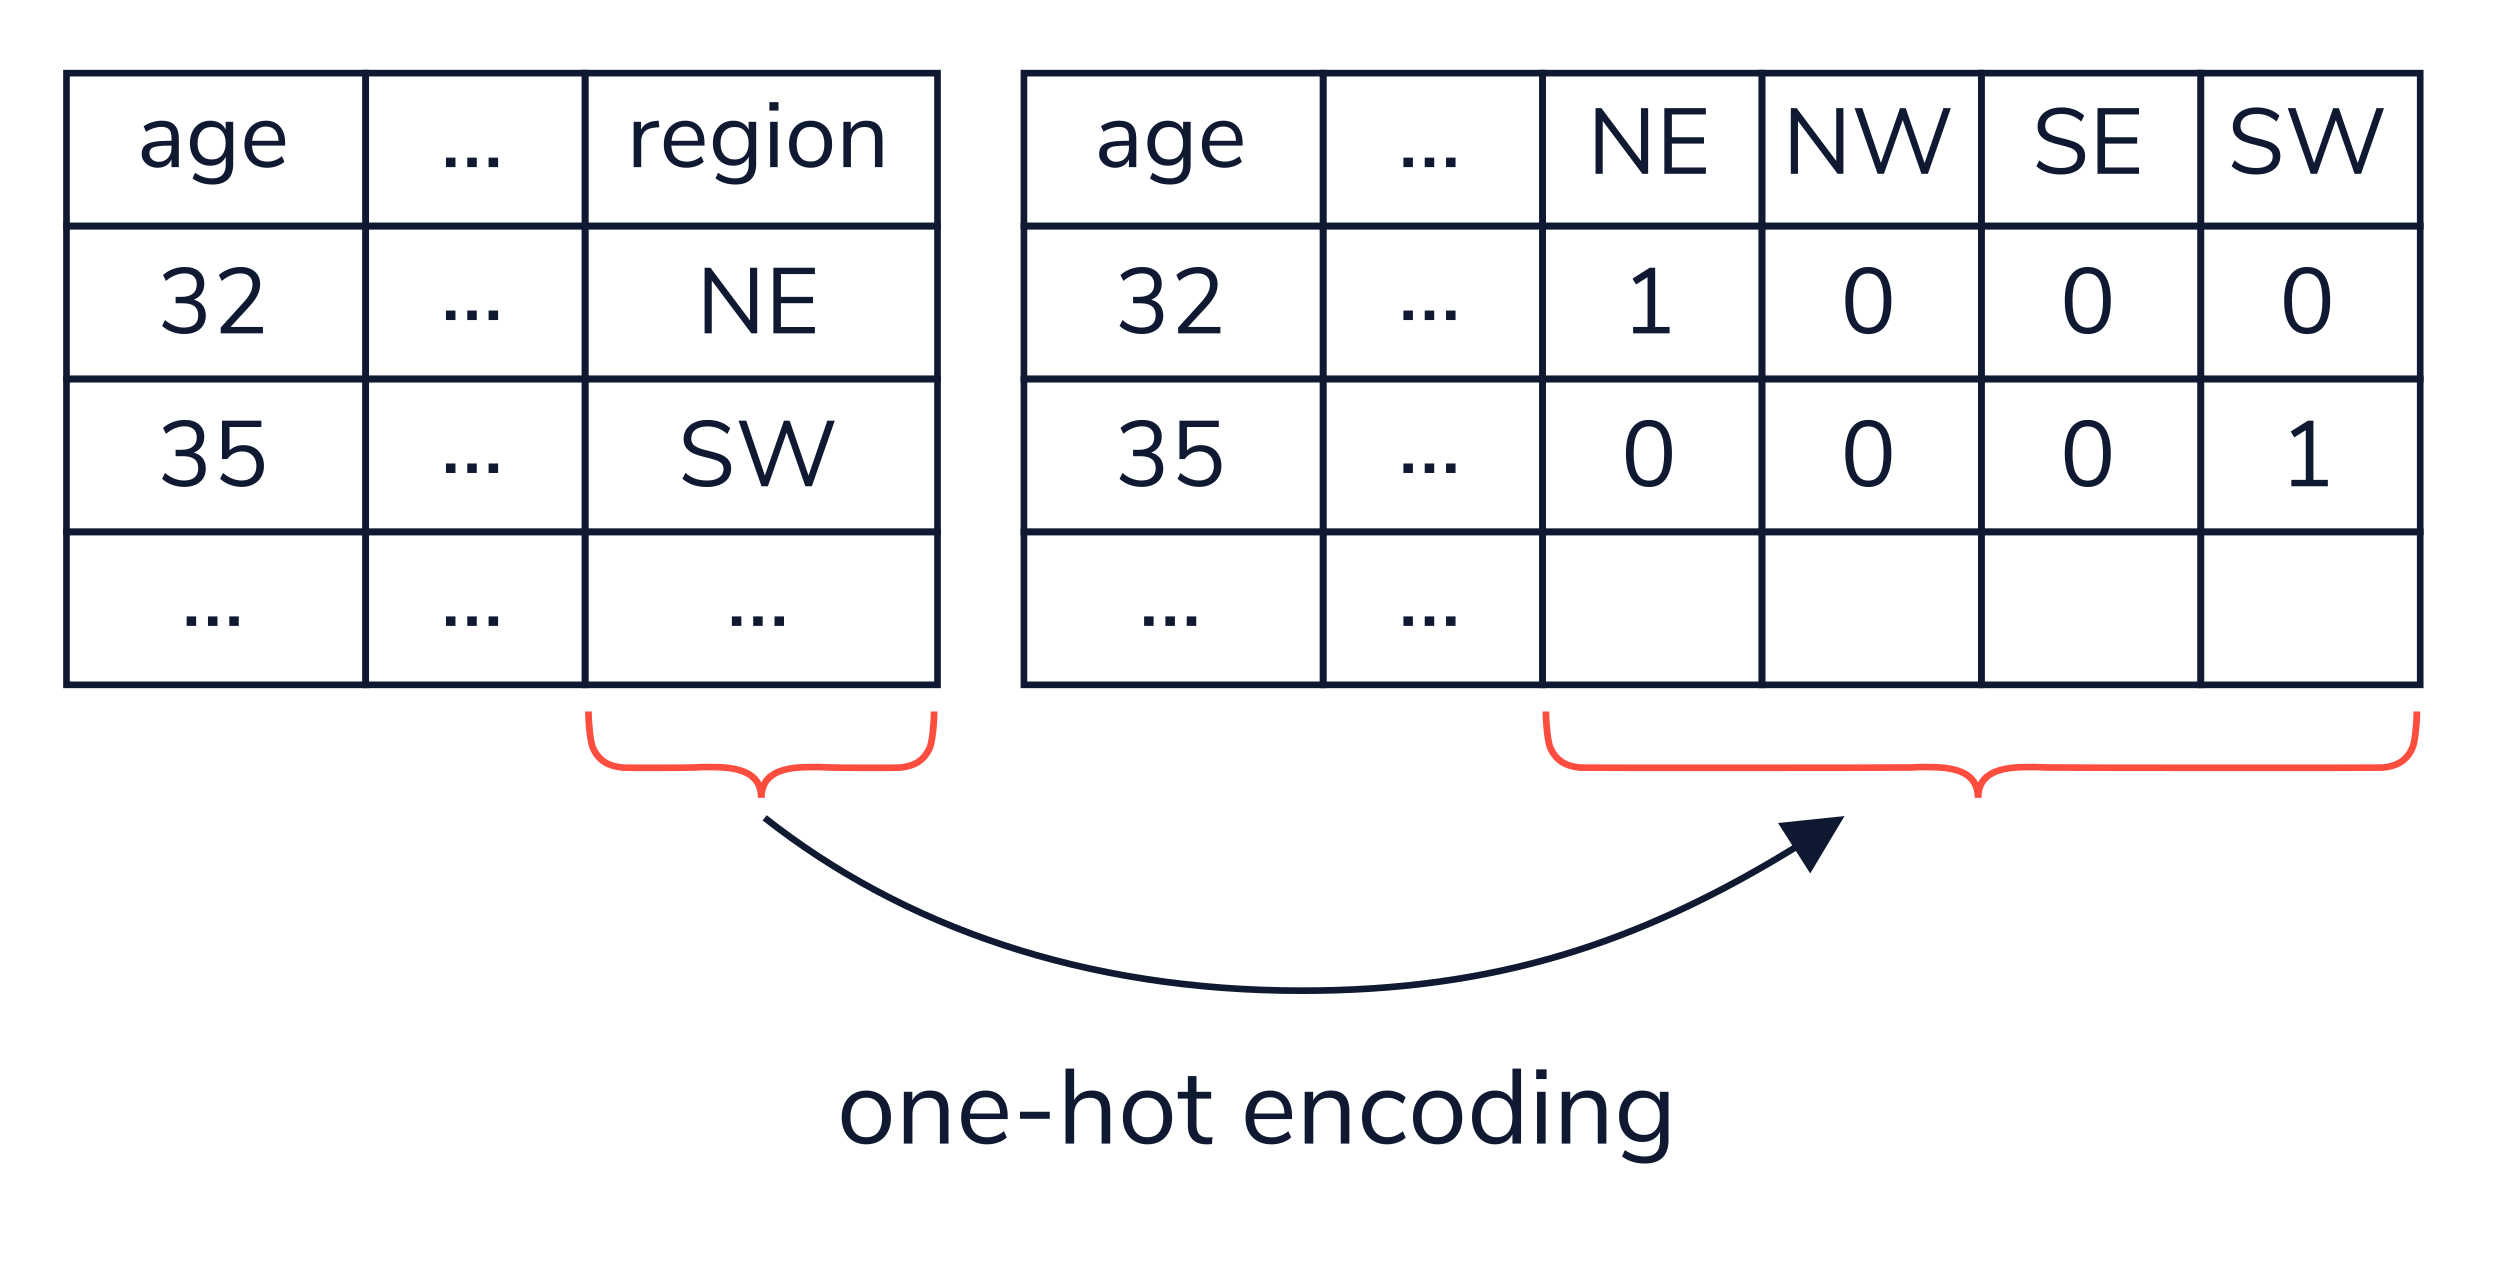 <?xml version="1.0" encoding="UTF-8"?>
<svg width="376px" height="190px" viewBox="0 0 376 190" version="1.1" xmlns="http://www.w3.org/2000/svg" xmlns:xlink="http://www.w3.org/1999/xlink">
    <!-- Generator: Sketch 59.1 (86144) - https://sketch.com -->
    <title>1-hot Encoding </title>
    <desc>Created with Sketch.</desc>
    <g id="1-hot-Encoding-" stroke="none" stroke-width="1" fill="none" fill-rule="evenodd">
        <path d="M55.5,34.5 L9.5,34.5 L9.5,10.5 L55.5,10.5 L55.5,34.5 Z M54.5,11.5 L10.5,11.5 L10.5,33.5 L54.5,33.5 L54.5,11.5 Z" id="Rectangle" fill="#0F1931" fill-rule="nonzero"></path>
        <path d="M199.5,34.5 L153.5,34.5 L153.5,10.5 L199.5,10.5 L199.5,34.5 Z M198.5,11.5 L154.5,11.5 L154.5,33.5 L198.5,33.5 L198.5,11.5 Z" id="Rectangle-Copy-12" fill="#0F1931" fill-rule="nonzero"></path>
        <path d="M55.5,57.5 L9.5,57.5 L9.5,33.5 L55.5,33.5 L55.5,57.5 Z M54.5,34.5 L10.5,34.5 L10.5,56.5 L54.5,56.5 L54.5,34.5 Z" id="Rectangle-Copy-3" fill="#0F1931" fill-rule="nonzero"></path>
        <path d="M199.5,57.5 L153.5,57.5 L153.5,33.5 L199.5,33.5 L199.5,57.5 Z M198.5,34.5 L154.5,34.5 L154.5,56.5 L198.5,56.5 L198.5,34.5 Z" id="Rectangle-Copy-13" fill="#0F1931" fill-rule="nonzero"></path>
        <path d="M88.5,34.5 L54.5,34.5 L54.5,10.5 L88.5,10.5 L88.5,34.5 Z M87.5,11.5 L55.5,11.5 L55.5,33.5 L87.5,33.5 L87.5,11.5 Z" id="Rectangle-Copy" fill="#0F1931" fill-rule="nonzero"></path>
        <path d="M232.5,34.5 L198.5,34.5 L198.5,10.5 L232.5,10.5 L232.5,34.5 Z M231.5,11.5 L199.5,11.5 L199.5,33.5 L231.5,33.5 L231.5,11.5 Z" id="Rectangle-Copy-14" fill="#0F1931" fill-rule="nonzero"></path>
        <path d="M88.5,57.5 L54.5,57.5 L54.5,33.5 L88.5,33.5 L88.5,57.5 Z M87.5,34.5 L55.5,34.5 L55.5,56.5 L87.5,56.5 L87.5,34.5 Z" id="Rectangle-Copy-4" fill="#0F1931" fill-rule="nonzero"></path>
        <path d="M232.5,57.5 L198.5,57.5 L198.5,33.5 L232.5,33.5 L232.5,57.5 Z M231.5,34.5 L199.5,34.5 L199.5,56.5 L231.5,56.5 L231.5,34.5 Z" id="Rectangle-Copy-15" fill="#0F1931" fill-rule="nonzero"></path>
        <path d="M24.321,18.149 C25.189,18.149 25.835,18.371 26.26,18.814 C26.685,19.257 26.897,19.932 26.897,20.837 L26.897,25.135 L25.791,25.135 L25.791,23.973 C25.614,24.374 25.343,24.685 24.979,24.904 C24.615,25.123 24.195,25.233 23.719,25.233 C23.28,25.233 22.877,25.144 22.508,24.967 C22.139,24.79 21.848,24.542 21.633,24.225 C21.418,23.908 21.311,23.558 21.311,23.175 C21.311,22.662 21.442,22.263 21.703,21.978 C21.964,21.693 22.394,21.488 22.991,21.362 C23.522,21.25 24.237,21.188 25.137,21.175 L25.791,21.173 L25.791,20.711 C25.791,20.142 25.674,19.729 25.441,19.472 C25.208,19.215 24.83,19.087 24.307,19.087 C23.523,19.087 22.744,19.33 21.969,19.815 L21.591,18.989 C21.946,18.737 22.373,18.534 22.872,18.38 C23.371,18.226 23.854,18.149 24.321,18.149 Z M23.873,24.337 C24.433,24.337 24.893,24.148 25.252,23.77 C25.611,23.392 25.791,22.904 25.791,22.307 L25.791,21.901 L25.539,21.901 C24.718,21.901 24.092,21.936 23.663,22.006 C23.234,22.076 22.928,22.193 22.746,22.356 C22.564,22.519 22.473,22.76 22.473,23.077 C22.473,23.441 22.606,23.742 22.872,23.98 C23.138,24.218 23.472,24.337 23.873,24.337 Z M35.073,18.317 L35.073,24.673 C35.073,25.69 34.812,26.458 34.289,26.976 C33.766,27.494 32.992,27.753 31.965,27.753 C30.77,27.753 29.767,27.445 28.955,26.829 L29.333,25.989 C29.79,26.288 30.22,26.502 30.621,26.633 C31.022,26.764 31.47,26.829 31.965,26.829 C32.618,26.829 33.113,26.654 33.449,26.304 C33.785,25.954 33.953,25.443 33.953,24.771 L33.953,23.567 C33.757,24.006 33.456,24.342 33.05,24.575 C32.644,24.808 32.166,24.925 31.615,24.925 C31.018,24.925 30.488,24.785 30.026,24.505 C29.564,24.225 29.205,23.828 28.948,23.315 C28.691,22.802 28.563,22.209 28.563,21.537 C28.563,20.865 28.691,20.272 28.948,19.759 C29.205,19.246 29.564,18.849 30.026,18.569 C30.488,18.289 31.018,18.149 31.615,18.149 C32.156,18.149 32.628,18.266 33.029,18.499 C33.43,18.732 33.734,19.064 33.939,19.493 L33.939,18.317 L35.073,18.317 Z M31.839,23.987 C32.492,23.987 33.006,23.77 33.379,23.336 C33.752,22.902 33.939,22.302 33.939,21.537 C33.939,20.781 33.755,20.186 33.386,19.752 C33.017,19.318 32.502,19.101 31.839,19.101 C31.176,19.101 30.656,19.318 30.278,19.752 C29.9,20.186 29.711,20.781 29.711,21.537 C29.711,22.302 29.9,22.902 30.278,23.336 C30.656,23.77 31.176,23.987 31.839,23.987 Z" id="age" fill="#0F1931" fill-rule="nonzero"></path>
        <path d="M39.987,18.149 C40.892,18.149 41.602,18.445 42.115,19.038 C42.628,19.631 42.885,20.445 42.885,21.481 L42.885,21.901 L37.901,21.901 C37.938,22.694 38.153,23.294 38.545,23.7 C38.937,24.106 39.492,24.309 40.211,24.309 C41.004,24.309 41.732,24.038 42.395,23.497 L42.773,24.323 C42.474,24.603 42.092,24.825 41.625,24.988 C41.158,25.151 40.682,25.233 40.197,25.233 C39.133,25.233 38.295,24.92 37.684,24.295 C37.073,23.67 36.767,22.806 36.767,21.705 C36.767,21.005 36.902,20.387 37.173,19.85 C37.444,19.313 37.824,18.896 38.314,18.597 C38.804,18.298 39.362,18.149 39.987,18.149 Z M40.001,19.031 C39.404,19.031 38.925,19.218 38.566,19.591 C38.207,19.964 37.994,20.492 37.929,21.173 L37.929,21.173 L41.891,21.173 C41.872,20.482 41.7,19.953 41.373,19.584 C41.046,19.215 40.589,19.031 40.001,19.031 Z" id="Combined-Shape" fill="#0F1931" fill-rule="nonzero"></path>
        <path d="M168.321,18.149 C169.189,18.149 169.835,18.371 170.26,18.814 C170.685,19.257 170.897,19.932 170.897,20.837 L170.897,25.135 L169.791,25.135 L169.791,23.973 C169.614,24.374 169.343,24.685 168.979,24.904 C168.615,25.123 168.195,25.233 167.719,25.233 C167.28,25.233 166.877,25.144 166.508,24.967 C166.139,24.79 165.848,24.542 165.633,24.225 C165.418,23.908 165.311,23.558 165.311,23.175 C165.311,22.662 165.442,22.263 165.703,21.978 C165.964,21.693 166.394,21.488 166.991,21.362 C167.522,21.25 168.237,21.188 169.137,21.175 L169.791,21.173 L169.791,20.711 C169.791,20.142 169.674,19.729 169.441,19.472 C169.208,19.215 168.83,19.087 168.307,19.087 C167.523,19.087 166.744,19.33 165.969,19.815 L165.591,18.989 C165.946,18.737 166.373,18.534 166.872,18.38 C167.371,18.226 167.854,18.149 168.321,18.149 Z M167.873,24.337 C168.433,24.337 168.893,24.148 169.252,23.77 C169.611,23.392 169.791,22.904 169.791,22.307 L169.791,21.901 L169.539,21.901 C168.718,21.901 168.092,21.936 167.663,22.006 C167.234,22.076 166.928,22.193 166.746,22.356 C166.564,22.519 166.473,22.76 166.473,23.077 C166.473,23.441 166.606,23.742 166.872,23.98 C167.138,24.218 167.472,24.337 167.873,24.337 Z M179.073,18.317 L179.073,24.673 C179.073,25.69 178.812,26.458 178.289,26.976 C177.766,27.494 176.992,27.753 175.965,27.753 C174.77,27.753 173.767,27.445 172.955,26.829 L173.333,25.989 C173.79,26.288 174.22,26.502 174.621,26.633 C175.022,26.764 175.47,26.829 175.965,26.829 C176.618,26.829 177.113,26.654 177.449,26.304 C177.785,25.954 177.953,25.443 177.953,24.771 L177.953,23.567 C177.757,24.006 177.456,24.342 177.05,24.575 C176.644,24.808 176.166,24.925 175.615,24.925 C175.018,24.925 174.488,24.785 174.026,24.505 C173.564,24.225 173.205,23.828 172.948,23.315 C172.691,22.802 172.563,22.209 172.563,21.537 C172.563,20.865 172.691,20.272 172.948,19.759 C173.205,19.246 173.564,18.849 174.026,18.569 C174.488,18.289 175.018,18.149 175.615,18.149 C176.156,18.149 176.628,18.266 177.029,18.499 C177.43,18.732 177.734,19.064 177.939,19.493 L177.939,18.317 L179.073,18.317 Z M175.839,23.987 C176.492,23.987 177.006,23.77 177.379,23.336 C177.752,22.902 177.939,22.302 177.939,21.537 C177.939,20.781 177.755,20.186 177.386,19.752 C177.017,19.318 176.502,19.101 175.839,19.101 C175.176,19.101 174.656,19.318 174.278,19.752 C173.9,20.186 173.711,20.781 173.711,21.537 C173.711,22.302 173.9,22.902 174.278,23.336 C174.656,23.77 175.176,23.987 175.839,23.987 Z" id="age" fill="#0F1931" fill-rule="nonzero"></path>
        <path d="M183.987,18.149 C184.892,18.149 185.602,18.445 186.115,19.038 C186.628,19.631 186.885,20.445 186.885,21.481 L186.885,21.901 L181.901,21.901 C181.938,22.694 182.153,23.294 182.545,23.7 C182.937,24.106 183.492,24.309 184.211,24.309 C185.004,24.309 185.732,24.038 186.395,23.497 L186.773,24.323 C186.474,24.603 186.092,24.825 185.625,24.988 C185.158,25.151 184.682,25.233 184.197,25.233 C183.133,25.233 182.295,24.92 181.684,24.295 C181.073,23.67 180.767,22.806 180.767,21.705 C180.767,21.005 180.902,20.387 181.173,19.85 C181.444,19.313 181.824,18.896 182.314,18.597 C182.804,18.298 183.362,18.149 183.987,18.149 Z M184.001,19.031 C183.404,19.031 182.925,19.218 182.566,19.591 C182.207,19.964 181.994,20.492 181.929,21.173 L181.929,21.173 L185.891,21.173 C185.872,20.482 185.7,19.953 185.373,19.584 C185.046,19.215 184.589,19.031 184.001,19.031 Z" id="Combined-Shape" fill="#0F1931" fill-rule="nonzero"></path>
        <path d="M29.158,45.067 C29.737,45.235 30.18,45.522 30.488,45.928 C30.796,46.334 30.95,46.845 30.95,47.461 C30.95,48.32 30.658,48.996 30.075,49.491 C29.492,49.986 28.701,50.233 27.702,50.233 C27.067,50.233 26.456,50.126 25.868,49.911 C25.28,49.696 24.785,49.398 24.384,49.015 L24.818,48.133 C25.714,48.889 26.666,49.267 27.674,49.267 C28.374,49.267 28.906,49.111 29.27,48.798 C29.634,48.485 29.816,48.026 29.816,47.419 C29.816,46.215 29.06,45.613 27.548,45.613 L26.414,45.613 L26.414,44.647 L27.324,44.647 C28.052,44.647 28.612,44.486 29.004,44.164 C29.396,43.842 29.592,43.378 29.592,42.771 C29.592,42.239 29.433,41.831 29.116,41.546 C28.799,41.261 28.346,41.119 27.758,41.119 C26.806,41.119 25.873,41.497 24.958,42.253 L24.524,41.371 C24.925,40.988 25.415,40.69 25.994,40.475 C26.573,40.26 27.175,40.153 27.8,40.153 C28.696,40.153 29.408,40.379 29.935,40.832 C30.462,41.285 30.726,41.894 30.726,42.659 C30.726,43.228 30.588,43.725 30.313,44.15 C30.038,44.575 29.653,44.88 29.158,45.067 Z M39.546,49.169 L39.546,50.135 L33.19,50.135 L33.19,49.267 L36.648,45.459 C37.115,44.936 37.453,44.467 37.663,44.052 C37.873,43.637 37.978,43.219 37.978,42.799 C37.978,42.258 37.819,41.842 37.502,41.553 C37.185,41.264 36.737,41.119 36.158,41.119 C35.206,41.119 34.273,41.497 33.358,42.253 L32.924,41.371 C33.316,40.998 33.808,40.701 34.401,40.482 C34.994,40.263 35.589,40.153 36.186,40.153 C37.091,40.153 37.808,40.386 38.335,40.853 C38.862,41.32 39.126,41.95 39.126,42.743 C39.126,43.312 38.998,43.858 38.741,44.381 C38.484,44.904 38.062,45.487 37.474,46.131 L34.674,49.169 L39.546,49.169 Z" id="32" fill="#0F1931" fill-rule="nonzero"></path>
        <path d="M173.158,45.067 C173.737,45.235 174.18,45.522 174.488,45.928 C174.796,46.334 174.95,46.845 174.95,47.461 C174.95,48.32 174.658,48.996 174.075,49.491 C173.492,49.986 172.701,50.233 171.702,50.233 C171.067,50.233 170.456,50.126 169.868,49.911 C169.28,49.696 168.785,49.398 168.384,49.015 L168.818,48.133 C169.714,48.889 170.666,49.267 171.674,49.267 C172.374,49.267 172.906,49.111 173.27,48.798 C173.634,48.485 173.816,48.026 173.816,47.419 C173.816,46.215 173.06,45.613 171.548,45.613 L170.414,45.613 L170.414,44.647 L171.324,44.647 C172.052,44.647 172.612,44.486 173.004,44.164 C173.396,43.842 173.592,43.378 173.592,42.771 C173.592,42.239 173.433,41.831 173.116,41.546 C172.799,41.261 172.346,41.119 171.758,41.119 C170.806,41.119 169.873,41.497 168.958,42.253 L168.524,41.371 C168.925,40.988 169.415,40.69 169.994,40.475 C170.573,40.26 171.175,40.153 171.8,40.153 C172.696,40.153 173.408,40.379 173.935,40.832 C174.462,41.285 174.726,41.894 174.726,42.659 C174.726,43.228 174.588,43.725 174.313,44.15 C174.038,44.575 173.653,44.88 173.158,45.067 Z M183.546,49.169 L183.546,50.135 L177.19,50.135 L177.19,49.267 L180.648,45.459 C181.115,44.936 181.453,44.467 181.663,44.052 C181.873,43.637 181.978,43.219 181.978,42.799 C181.978,42.258 181.819,41.842 181.502,41.553 C181.185,41.264 180.737,41.119 180.158,41.119 C179.206,41.119 178.273,41.497 177.358,42.253 L176.924,41.371 C177.316,40.998 177.808,40.701 178.401,40.482 C178.994,40.263 179.589,40.153 180.186,40.153 C181.091,40.153 181.808,40.386 182.335,40.853 C182.862,41.32 183.126,41.95 183.126,42.743 C183.126,43.312 182.998,43.858 182.741,44.381 C182.484,44.904 182.062,45.487 181.474,46.131 L178.674,49.169 L183.546,49.169 Z" id="32" fill="#0F1931" fill-rule="nonzero"></path>
        <path d="M67.073,23.707 L68.501,23.707 L68.501,25.135 L67.073,25.135 L67.073,23.707 Z M70.279,23.707 L71.707,23.707 L71.707,25.135 L70.279,25.135 L70.279,23.707 Z M73.485,23.707 L74.913,23.707 L74.913,25.135 L73.485,25.135 L73.485,23.707 Z" id="…" fill="#0F1931" fill-rule="nonzero"></path>
        <path d="M211.073,23.707 L212.501,23.707 L212.501,25.135 L211.073,25.135 L211.073,23.707 Z M214.279,23.707 L215.707,23.707 L215.707,25.135 L214.279,25.135 L214.279,23.707 Z M217.485,23.707 L218.913,23.707 L218.913,25.135 L217.485,25.135 L217.485,23.707 Z" id="…" fill="#0F1931" fill-rule="nonzero"></path>
        <path d="M67.073,46.707 L68.501,46.707 L68.501,48.135 L67.073,48.135 L67.073,46.707 Z M70.279,46.707 L71.707,46.707 L71.707,48.135 L70.279,48.135 L70.279,46.707 Z M73.485,46.707 L74.913,46.707 L74.913,48.135 L73.485,48.135 L73.485,46.707 Z" id="…" fill="#0F1931" fill-rule="nonzero"></path>
        <path d="M211.073,46.707 L212.501,46.707 L212.501,48.135 L211.073,48.135 L211.073,46.707 Z M214.279,46.707 L215.707,46.707 L215.707,48.135 L214.279,48.135 L214.279,46.707 Z M217.485,46.707 L218.913,46.707 L218.913,48.135 L217.485,48.135 L217.485,46.707 Z" id="…" fill="#0F1931" fill-rule="nonzero"></path>
        <path d="M141.5,34.5 L87.5,34.5 L87.5,10.5 L141.5,10.5 L141.5,34.5 Z M140.5,11.5 L88.5,11.5 L88.5,33.5 L140.5,33.5 L140.5,11.5 Z" id="Rectangle-Copy-2" fill="#0F1931" fill-rule="nonzero"></path>
        <path d="M265.5,34.5 L231.5,34.5 L231.5,10.5 L265.5,10.5 L265.5,34.5 Z M264.5,11.5 L232.5,11.5 L232.5,33.5 L264.5,33.5 L264.5,11.5 Z" id="Rectangle-Copy-16" fill="#0F1931" fill-rule="nonzero"></path>
        <path d="M298.5,34.5 L264.5,34.5 L264.5,10.5 L298.5,10.5 L298.5,34.5 Z M297.5,11.5 L265.5,11.5 L265.5,33.5 L297.5,33.5 L297.5,11.5 Z" id="Rectangle-Copy-24" fill="#0F1931" fill-rule="nonzero"></path>
        <path d="M331.5,34.5 L297.5,34.5 L297.5,10.5 L331.5,10.5 L331.5,34.5 Z M330.5,11.5 L298.5,11.5 L298.5,33.5 L330.5,33.5 L330.5,11.5 Z" id="Rectangle-Copy-28" fill="#0F1931" fill-rule="nonzero"></path>
        <path d="M276.17,16.265 L277.248,16.265 L277.248,26.135 L276.366,26.135 L270.416,18.197 L270.416,26.135 L269.338,26.135 L269.338,16.265 L270.22,16.265 L276.17,24.203 L276.17,16.265 Z M292.284,16.265 L293.404,16.265 L289.96,26.135 L288.98,26.135 L286.166,18.057 L283.352,26.135 L282.386,26.135 L278.928,16.265 L280.09,16.265 L282.89,24.511 L285.76,16.265 L286.628,16.279 L289.456,24.525 L292.284,16.265 Z" id="NW" fill="#0F1931" fill-rule="nonzero"></path>
        <path d="M309.961,26.247 C308.421,26.247 307.189,25.832 306.265,25.001 L306.713,24.119 C307.198,24.53 307.695,24.824 308.204,25.001 C308.713,25.178 309.303,25.267 309.975,25.267 C310.768,25.267 311.38,25.113 311.809,24.805 C312.238,24.497 312.453,24.063 312.453,23.503 C312.453,23.176 312.35,22.91 312.145,22.705 C311.94,22.5 311.669,22.336 311.333,22.215 C311.093,22.128 310.793,22.039 310.434,21.948 L309.975,21.837 C309.21,21.66 308.582,21.473 308.092,21.277 C307.602,21.081 307.205,20.801 306.902,20.437 C306.599,20.073 306.447,19.597 306.447,19.009 C306.447,18.449 306.594,17.952 306.888,17.518 C307.182,17.084 307.602,16.748 308.148,16.51 C308.694,16.272 309.326,16.153 310.045,16.153 C310.726,16.153 311.363,16.26 311.956,16.475 C312.549,16.69 313.05,16.998 313.461,17.399 L313.027,18.281 C312.56,17.88 312.087,17.588 311.606,17.406 C311.125,17.224 310.605,17.133 310.045,17.133 C309.28,17.133 308.68,17.294 308.246,17.616 C307.812,17.938 307.595,18.388 307.595,18.967 C307.595,19.462 307.786,19.835 308.169,20.087 C308.509,20.311 309.004,20.506 309.654,20.671 L309.905,20.731 C310.754,20.936 311.422,21.125 311.907,21.298 C312.392,21.471 312.796,21.73 313.118,22.075 C313.44,22.42 313.601,22.882 313.601,23.461 C313.601,24.021 313.454,24.511 313.16,24.931 C312.866,25.351 312.444,25.675 311.893,25.904 C311.342,26.133 310.698,26.247 309.961,26.247 Z M315.463,26.135 L315.463,16.265 L321.707,16.265 L321.707,17.217 L316.597,17.217 L316.597,20.647 L321.427,20.647 L321.427,21.599 L316.597,21.599 L316.597,25.183 L321.707,25.183 L321.707,26.135 L315.463,26.135 Z" id="SE" fill="#0F1931" fill-rule="nonzero"></path>
        <path d="M339.328,26.247 C337.788,26.247 336.556,25.832 335.632,25.001 L336.08,24.119 C336.565,24.53 337.062,24.824 337.571,25.001 C338.08,25.178 338.67,25.267 339.342,25.267 C340.135,25.267 340.747,25.113 341.176,24.805 C341.605,24.497 341.82,24.063 341.82,23.503 C341.82,23.176 341.717,22.91 341.512,22.705 C341.307,22.5 341.036,22.336 340.7,22.215 C340.46,22.128 340.16,22.039 339.801,21.948 L339.342,21.837 C338.577,21.66 337.949,21.473 337.459,21.277 C336.969,21.081 336.572,20.801 336.269,20.437 C335.966,20.073 335.814,19.597 335.814,19.009 C335.814,18.449 335.961,17.952 336.255,17.518 C336.549,17.084 336.969,16.748 337.515,16.51 C338.061,16.272 338.693,16.153 339.412,16.153 C340.093,16.153 340.73,16.26 341.323,16.475 C341.916,16.69 342.417,16.998 342.828,17.399 L342.394,18.281 C341.927,17.88 341.454,17.588 340.973,17.406 C340.492,17.224 339.972,17.133 339.412,17.133 C338.647,17.133 338.047,17.294 337.613,17.616 C337.179,17.938 336.962,18.388 336.962,18.967 C336.962,19.462 337.153,19.835 337.536,20.087 C337.876,20.311 338.371,20.506 339.021,20.671 L339.272,20.731 C340.121,20.936 340.789,21.125 341.274,21.298 C341.759,21.471 342.163,21.73 342.485,22.075 C342.807,22.42 342.968,22.882 342.968,23.461 C342.968,24.021 342.821,24.511 342.527,24.931 C342.233,25.351 341.811,25.675 341.26,25.904 C340.709,26.133 340.065,26.247 339.328,26.247 Z M357.43,16.265 L358.55,16.265 L355.106,26.135 L354.126,26.135 L351.312,18.057 L348.498,26.135 L347.532,26.135 L344.074,16.265 L345.236,16.265 L348.036,24.511 L350.906,16.265 L351.774,16.279 L354.602,24.525 L357.43,16.265 Z" id="SW" fill="#0F1931" fill-rule="nonzero"></path>
        <path d="M364.5,34.5 L330.5,34.5 L330.5,10.5 L364.5,10.5 L364.5,34.5 Z M363.5,11.5 L331.5,11.5 L331.5,33.5 L363.5,33.5 L363.5,11.5 Z" id="Rectangle-Copy-32" fill="#0F1931" fill-rule="nonzero"></path>
        <path d="M141.5,57.5 L87.5,57.5 L87.5,33.5 L141.5,33.5 L141.5,57.5 Z M140.5,34.5 L88.5,34.5 L88.5,56.5 L140.5,56.5 L140.5,34.5 Z" id="Rectangle-Copy-5" fill="#0F1931" fill-rule="nonzero"></path>
        <path d="M265.5,57.5 L231.5,57.5 L231.5,33.5 L265.5,33.5 L265.5,57.5 Z M264.5,34.5 L232.5,34.5 L232.5,56.5 L264.5,56.5 L264.5,34.5 Z" id="Rectangle-Copy-17" fill="#0F1931" fill-rule="nonzero"></path>
        <path d="M298.5,57.5 L264.5,57.5 L264.5,33.5 L298.5,33.5 L298.5,57.5 Z M297.5,34.5 L265.5,34.5 L265.5,56.5 L297.5,56.5 L297.5,34.5 Z" id="Rectangle-Copy-25" fill="#0F1931" fill-rule="nonzero"></path>
        <path d="M281,40.153 C282.129,40.153 282.988,40.58 283.576,41.434 C284.164,42.288 284.458,43.541 284.458,45.193 C284.458,46.845 284.164,48.1 283.576,48.959 C282.988,49.818 282.129,50.247 281,50.247 C279.871,50.247 279.012,49.818 278.424,48.959 C277.836,48.1 277.542,46.85 277.542,45.207 C277.542,43.555 277.836,42.3 278.424,41.441 C279.012,40.582 279.871,40.153 281,40.153 Z M281,41.133 C280.216,41.133 279.637,41.46 279.264,42.113 C278.891,42.766 278.704,43.793 278.704,45.193 C278.704,46.593 278.891,47.624 279.264,48.287 C279.637,48.95 280.216,49.281 281,49.281 C281.784,49.281 282.363,48.95 282.736,48.287 C283.109,47.624 283.296,46.593 283.296,45.193 C283.296,43.784 283.112,42.755 282.743,42.106 C282.374,41.457 281.793,41.133 281,41.133 Z" id="0" fill="#0F1931" fill-rule="nonzero"></path>
        <path d="M314,40.153 C315.129,40.153 315.988,40.58 316.576,41.434 C317.164,42.288 317.458,43.541 317.458,45.193 C317.458,46.845 317.164,48.1 316.576,48.959 C315.988,49.818 315.129,50.247 314,50.247 C312.871,50.247 312.012,49.818 311.424,48.959 C310.836,48.1 310.542,46.85 310.542,45.207 C310.542,43.555 310.836,42.3 311.424,41.441 C312.012,40.582 312.871,40.153 314,40.153 Z M314,41.133 C313.216,41.133 312.637,41.46 312.264,42.113 C311.891,42.766 311.704,43.793 311.704,45.193 C311.704,46.593 311.891,47.624 312.264,48.287 C312.637,48.95 313.216,49.281 314,49.281 C314.784,49.281 315.363,48.95 315.736,48.287 C316.109,47.624 316.296,46.593 316.296,45.193 C316.296,43.784 316.112,42.755 315.743,42.106 C315.374,41.457 314.793,41.133 314,41.133 Z" id="0" fill="#0F1931" fill-rule="nonzero"></path>
        <path d="M347,40.153 C348.129,40.153 348.988,40.58 349.576,41.434 C350.164,42.288 350.458,43.541 350.458,45.193 C350.458,46.845 350.164,48.1 349.576,48.959 C348.988,49.818 348.129,50.247 347,50.247 C345.871,50.247 345.012,49.818 344.424,48.959 C343.836,48.1 343.542,46.85 343.542,45.207 C343.542,43.555 343.836,42.3 344.424,41.441 C345.012,40.582 345.871,40.153 347,40.153 Z M347,41.133 C346.216,41.133 345.637,41.46 345.264,42.113 C344.891,42.766 344.704,43.793 344.704,45.193 C344.704,46.593 344.891,47.624 345.264,48.287 C345.637,48.95 346.216,49.281 347,49.281 C347.784,49.281 348.363,48.95 348.736,48.287 C349.109,47.624 349.296,46.593 349.296,45.193 C349.296,43.784 349.112,42.755 348.743,42.106 C348.374,41.457 347.793,41.133 347,41.133 Z" id="0" fill="#0F1931" fill-rule="nonzero"></path>
        <path d="M331.5,57.5 L297.5,57.5 L297.5,33.5 L331.5,33.5 L331.5,57.5 Z M330.5,34.5 L298.5,34.5 L298.5,56.5 L330.5,56.5 L330.5,34.5 Z" id="Rectangle-Copy-29" fill="#0F1931" fill-rule="nonzero"></path>
        <path d="M364.5,57.5 L330.5,57.5 L330.5,33.5 L364.5,33.5 L364.5,57.5 Z M363.5,34.5 L331.5,34.5 L331.5,56.5 L363.5,56.5 L363.5,34.5 Z" id="Rectangle-Copy-33" fill="#0F1931" fill-rule="nonzero"></path>
        <path d="M99.167,19.129 L98.425,19.199 C97.725,19.264 97.219,19.484 96.906,19.857 C96.593,20.23 96.437,20.692 96.437,21.243 L96.437,25.135 L95.303,25.135 L95.303,18.317 L96.409,18.317 L96.409,19.507 C96.792,18.714 97.543,18.27 98.663,18.177 L99.069,18.149 L99.167,19.129 Z M105.957,21.901 L100.973,21.901 C101.01,22.694 101.225,23.294 101.617,23.7 C102.009,24.106 102.564,24.309 103.283,24.309 C104.076,24.309 104.804,24.038 105.467,23.497 L105.845,24.323 C105.546,24.603 105.164,24.825 104.697,24.988 C104.23,25.151 103.754,25.233 103.269,25.233 C102.205,25.233 101.367,24.92 100.756,24.295 C100.145,23.67 99.839,22.806 99.839,21.705 C99.839,21.005 99.974,20.387 100.245,19.85 C100.516,19.313 100.896,18.896 101.386,18.597 C101.876,18.298 102.434,18.149 103.059,18.149 C103.964,18.149 104.674,18.445 105.187,19.038 C105.7,19.631 105.957,20.445 105.957,21.481 L105.957,21.901 Z M103.073,19.031 C102.476,19.031 101.997,19.218 101.638,19.591 C101.279,19.964 101.066,20.492 101.001,21.173 L104.963,21.173 C104.944,20.482 104.772,19.953 104.445,19.584 C104.118,19.215 103.661,19.031 103.073,19.031 Z M113.727,18.317 L113.727,24.673 C113.727,25.69 113.466,26.458 112.943,26.976 C112.42,27.494 111.646,27.753 110.619,27.753 C109.424,27.753 108.421,27.445 107.609,26.829 L107.987,25.989 C108.444,26.288 108.874,26.502 109.275,26.633 C109.676,26.764 110.124,26.829 110.619,26.829 C111.272,26.829 111.767,26.654 112.103,26.304 C112.439,25.954 112.607,25.443 112.607,24.771 L112.607,23.567 C112.411,24.006 112.11,24.342 111.704,24.575 C111.298,24.808 110.82,24.925 110.269,24.925 C109.672,24.925 109.142,24.785 108.68,24.505 C108.218,24.225 107.859,23.828 107.602,23.315 C107.345,22.802 107.217,22.209 107.217,21.537 C107.217,20.865 107.345,20.272 107.602,19.759 C107.859,19.246 108.218,18.849 108.68,18.569 C109.142,18.289 109.672,18.149 110.269,18.149 C110.81,18.149 111.282,18.266 111.683,18.499 C112.084,18.732 112.388,19.064 112.593,19.493 L112.593,18.317 L113.727,18.317 Z M110.493,23.987 C111.146,23.987 111.66,23.77 112.033,23.336 C112.406,22.902 112.593,22.302 112.593,21.537 C112.593,20.781 112.409,20.186 112.04,19.752 C111.671,19.318 111.156,19.101 110.493,19.101 C109.83,19.101 109.31,19.318 108.932,19.752 C108.554,20.186 108.365,20.781 108.365,21.537 C108.365,22.302 108.554,22.902 108.932,23.336 C109.31,23.77 109.83,23.987 110.493,23.987 Z M115.827,25.135 L115.827,18.317 L116.961,18.317 L116.961,25.135 L115.827,25.135 Z M115.715,15.363 L117.087,15.363 L117.087,16.637 L115.715,16.637 L115.715,15.363 Z M121.903,25.233 C121.259,25.233 120.692,25.088 120.202,24.799 C119.712,24.51 119.334,24.097 119.068,23.56 C118.802,23.023 118.669,22.4 118.669,21.691 C118.669,20.982 118.802,20.359 119.068,19.822 C119.334,19.285 119.712,18.872 120.202,18.583 C120.692,18.294 121.259,18.149 121.903,18.149 C122.547,18.149 123.116,18.294 123.611,18.583 C124.106,18.872 124.486,19.285 124.752,19.822 C125.018,20.359 125.151,20.982 125.151,21.691 C125.151,22.4 125.018,23.023 124.752,23.56 C124.486,24.097 124.106,24.51 123.611,24.799 C123.116,25.088 122.547,25.233 121.903,25.233 Z M121.903,24.295 C122.575,24.295 123.091,24.073 123.45,23.63 C123.809,23.187 123.989,22.54 123.989,21.691 C123.989,20.86 123.807,20.219 123.443,19.766 C123.079,19.313 122.566,19.087 121.903,19.087 C121.24,19.087 120.727,19.313 120.363,19.766 C119.999,20.219 119.817,20.86 119.817,21.691 C119.817,22.531 119.997,23.175 120.356,23.623 C120.715,24.071 121.231,24.295 121.903,24.295 Z M130.275,18.149 C131.908,18.149 132.725,19.05 132.725,20.851 L132.725,25.135 L131.591,25.135 L131.591,20.921 C131.591,20.286 131.467,19.824 131.22,19.535 C130.973,19.246 130.578,19.101 130.037,19.101 C129.412,19.101 128.912,19.292 128.539,19.675 C128.166,20.058 127.979,20.576 127.979,21.229 L127.979,25.135 L126.845,25.135 L126.845,18.317 L127.965,18.317 L127.965,19.437 C128.189,19.017 128.502,18.697 128.903,18.478 C129.304,18.259 129.762,18.149 130.275,18.149 Z" id="region" fill="#0F1931" fill-rule="nonzero"></path>
        <path d="M246.803,16.265 L247.881,16.265 L247.881,26.135 L246.999,26.135 L241.049,18.197 L241.049,26.135 L239.971,26.135 L239.971,16.265 L240.853,16.265 L246.803,24.203 L246.803,16.265 Z M250.317,26.135 L250.317,16.265 L256.561,16.265 L256.561,17.217 L251.451,17.217 L251.451,20.647 L256.281,20.647 L256.281,21.599 L251.451,21.599 L251.451,25.183 L256.561,25.183 L256.561,26.135 L250.317,26.135 Z" id="NE" fill="#0F1931" fill-rule="nonzero"></path>
        <path d="M112.803,40.265 L113.881,40.265 L113.881,50.135 L112.999,50.135 L107.049,42.197 L107.049,50.135 L105.971,50.135 L105.971,40.265 L106.853,40.265 L112.803,48.203 L112.803,40.265 Z M116.317,50.135 L116.317,40.265 L122.561,40.265 L122.561,41.217 L117.451,41.217 L117.451,44.647 L122.281,44.647 L122.281,45.599 L117.451,45.599 L117.451,49.183 L122.561,49.183 L122.561,50.135 L116.317,50.135 Z" id="NE" fill="#0F1931" fill-rule="nonzero"></path>
        <polygon id="1" fill="#0F1931" fill-rule="nonzero" points="248.938 49.169 251.108 49.169 251.108 50.135 245.62 50.135 245.62 49.169 247.79 49.169 247.79 41.693 246.054 42.785 245.522 41.903 248.112 40.265 248.938 40.265"></polygon>
        <path d="M55.5,80.5 L9.5,80.5 L9.5,56.5 L55.5,56.5 L55.5,80.5 Z M54.5,57.5 L10.5,57.5 L10.5,79.5 L54.5,79.5 L54.5,57.5 Z" id="Rectangle-Copy-8" fill="#0F1931" fill-rule="nonzero"></path>
        <path d="M199.5,80.5 L153.5,80.5 L153.5,56.5 L199.5,56.5 L199.5,80.5 Z M198.5,57.5 L154.5,57.5 L154.5,79.5 L198.5,79.5 L198.5,57.5 Z" id="Rectangle-Copy-18" fill="#0F1931" fill-rule="nonzero"></path>
        <path d="M88.5,80.5 L54.5,80.5 L54.5,56.5 L88.5,56.5 L88.5,80.5 Z M87.5,57.5 L55.5,57.5 L55.5,79.5 L87.5,79.5 L87.5,57.5 Z" id="Rectangle-Copy-7" fill="#0F1931" fill-rule="nonzero"></path>
        <path d="M232.5,80.5 L198.5,80.5 L198.5,56.5 L232.5,56.5 L232.5,80.5 Z M231.5,57.5 L199.5,57.5 L199.5,79.5 L231.5,79.5 L231.5,57.5 Z" id="Rectangle-Copy-19" fill="#0F1931" fill-rule="nonzero"></path>
        <path d="M29.158,68.067 C29.737,68.235 30.18,68.522 30.488,68.928 C30.796,69.334 30.95,69.845 30.95,70.461 C30.95,71.32 30.658,71.996 30.075,72.491 C29.492,72.986 28.701,73.233 27.702,73.233 C27.067,73.233 26.456,73.126 25.868,72.911 C25.28,72.696 24.785,72.398 24.384,72.015 L24.818,71.133 C25.714,71.889 26.666,72.267 27.674,72.267 C28.374,72.267 28.906,72.111 29.27,71.798 C29.634,71.485 29.816,71.026 29.816,70.419 C29.816,69.215 29.06,68.613 27.548,68.613 L26.414,68.613 L26.414,67.647 L27.324,67.647 C28.052,67.647 28.612,67.486 29.004,67.164 C29.396,66.842 29.592,66.378 29.592,65.771 C29.592,65.239 29.433,64.831 29.116,64.546 C28.799,64.261 28.346,64.119 27.758,64.119 C26.806,64.119 25.873,64.497 24.958,65.253 L24.524,64.371 C24.925,63.988 25.415,63.69 25.994,63.475 C26.573,63.26 27.175,63.153 27.8,63.153 C28.696,63.153 29.408,63.379 29.935,63.832 C30.462,64.285 30.726,64.894 30.726,65.659 C30.726,66.228 30.588,66.725 30.313,67.15 C30.038,67.575 29.653,67.88 29.158,68.067 Z M36.62,66.947 C37.245,66.947 37.789,67.078 38.251,67.339 C38.713,67.6 39.07,67.967 39.322,68.438 C39.574,68.909 39.7,69.453 39.7,70.069 C39.7,70.694 39.562,71.245 39.287,71.721 C39.012,72.197 38.622,72.568 38.118,72.834 C37.614,73.1 37.026,73.233 36.354,73.233 C35.757,73.233 35.166,73.123 34.583,72.904 C34,72.685 33.507,72.388 33.106,72.015 L33.54,71.133 C34.455,71.889 35.393,72.267 36.354,72.267 C37.045,72.267 37.586,72.071 37.978,71.679 C38.37,71.287 38.566,70.755 38.566,70.083 C38.566,69.43 38.372,68.902 37.985,68.501 C37.598,68.1 37.082,67.899 36.438,67.899 C35.495,67.899 34.744,68.282 34.184,69.047 L33.386,69.047 L33.386,63.265 L39.308,63.265 L39.308,64.217 L34.52,64.217 L34.52,67.731 C34.781,67.479 35.092,67.285 35.451,67.15 C35.81,67.015 36.2,66.947 36.62,66.947 Z" id="35" fill="#0F1931" fill-rule="nonzero"></path>
        <path d="M173.158,68.067 C173.737,68.235 174.18,68.522 174.488,68.928 C174.796,69.334 174.95,69.845 174.95,70.461 C174.95,71.32 174.658,71.996 174.075,72.491 C173.492,72.986 172.701,73.233 171.702,73.233 C171.067,73.233 170.456,73.126 169.868,72.911 C169.28,72.696 168.785,72.398 168.384,72.015 L168.818,71.133 C169.714,71.889 170.666,72.267 171.674,72.267 C172.374,72.267 172.906,72.111 173.27,71.798 C173.634,71.485 173.816,71.026 173.816,70.419 C173.816,69.215 173.06,68.613 171.548,68.613 L170.414,68.613 L170.414,67.647 L171.324,67.647 C172.052,67.647 172.612,67.486 173.004,67.164 C173.396,66.842 173.592,66.378 173.592,65.771 C173.592,65.239 173.433,64.831 173.116,64.546 C172.799,64.261 172.346,64.119 171.758,64.119 C170.806,64.119 169.873,64.497 168.958,65.253 L168.524,64.371 C168.925,63.988 169.415,63.69 169.994,63.475 C170.573,63.26 171.175,63.153 171.8,63.153 C172.696,63.153 173.408,63.379 173.935,63.832 C174.462,64.285 174.726,64.894 174.726,65.659 C174.726,66.228 174.588,66.725 174.313,67.15 C174.038,67.575 173.653,67.88 173.158,68.067 Z M180.62,66.947 C181.245,66.947 181.789,67.078 182.251,67.339 C182.713,67.6 183.07,67.967 183.322,68.438 C183.574,68.909 183.7,69.453 183.7,70.069 C183.7,70.694 183.562,71.245 183.287,71.721 C183.012,72.197 182.622,72.568 182.118,72.834 C181.614,73.1 181.026,73.233 180.354,73.233 C179.757,73.233 179.166,73.123 178.583,72.904 C178,72.685 177.507,72.388 177.106,72.015 L177.54,71.133 C178.455,71.889 179.393,72.267 180.354,72.267 C181.045,72.267 181.586,72.071 181.978,71.679 C182.37,71.287 182.566,70.755 182.566,70.083 C182.566,69.43 182.372,68.902 181.985,68.501 C181.598,68.1 181.082,67.899 180.438,67.899 C179.495,67.899 178.744,68.282 178.184,69.047 L177.386,69.047 L177.386,63.265 L183.308,63.265 L183.308,64.217 L178.52,64.217 L178.52,67.731 C178.781,67.479 179.092,67.285 179.451,67.15 C179.81,67.015 180.2,66.947 180.62,66.947 Z" id="35" fill="#0F1931" fill-rule="nonzero"></path>
        <path d="M67.073,69.707 L68.501,69.707 L68.501,71.135 L67.073,71.135 L67.073,69.707 Z M70.279,69.707 L71.707,69.707 L71.707,71.135 L70.279,71.135 L70.279,69.707 Z M73.485,69.707 L74.913,69.707 L74.913,71.135 L73.485,71.135 L73.485,69.707 Z" id="…" fill="#0F1931" fill-rule="nonzero"></path>
        <path d="M211.073,69.707 L212.501,69.707 L212.501,71.135 L211.073,71.135 L211.073,69.707 Z M214.279,69.707 L215.707,69.707 L215.707,71.135 L214.279,71.135 L214.279,69.707 Z M217.485,69.707 L218.913,69.707 L218.913,71.135 L217.485,71.135 L217.485,69.707 Z" id="…" fill="#0F1931" fill-rule="nonzero"></path>
        <path d="M141.5,80.5 L87.5,80.5 L87.5,56.5 L141.5,56.5 L141.5,80.5 Z M140.5,57.5 L88.5,57.5 L88.5,79.5 L140.5,79.5 L140.5,57.5 Z" id="Rectangle-Copy-6" fill="#0F1931" fill-rule="nonzero"></path>
        <path d="M265.5,80.5 L231.5,80.5 L231.5,56.5 L265.5,56.5 L265.5,80.5 Z M264.5,57.5 L232.5,57.5 L232.5,79.5 L264.5,79.5 L264.5,57.5 Z" id="Rectangle-Copy-20" fill="#0F1931" fill-rule="nonzero"></path>
        <path d="M298.5,80.5 L264.5,80.5 L264.5,56.5 L298.5,56.5 L298.5,80.5 Z M297.5,57.5 L265.5,57.5 L265.5,79.5 L297.5,79.5 L297.5,57.5 Z" id="Rectangle-Copy-26" fill="#0F1931" fill-rule="nonzero"></path>
        <path d="M331.5,80.5 L297.5,80.5 L297.5,56.5 L331.5,56.5 L331.5,80.5 Z M330.5,57.5 L298.5,57.5 L298.5,79.5 L330.5,79.5 L330.5,57.5 Z" id="Rectangle-Copy-30" fill="#0F1931" fill-rule="nonzero"></path>
        <path d="M364.5,80.5 L330.5,80.5 L330.5,56.5 L364.5,56.5 L364.5,80.5 Z M363.5,57.5 L331.5,57.5 L331.5,79.5 L363.5,79.5 L363.5,57.5 Z" id="Rectangle-Copy-34" fill="#0F1931" fill-rule="nonzero"></path>
        <polygon id="1" fill="#0F1931" fill-rule="nonzero" points="347.938 72.169 350.108 72.169 350.108 73.135 344.62 73.135 344.62 72.169 346.79 72.169 346.79 64.693 345.054 65.785 344.522 64.903 347.112 63.265 347.938 63.265"></polygon>
        <path d="M106.328,73.247 C104.788,73.247 103.556,72.832 102.632,72.001 L103.08,71.119 C103.565,71.53 104.062,71.824 104.571,72.001 C105.08,72.178 105.67,72.267 106.342,72.267 C107.135,72.267 107.747,72.113 108.176,71.805 C108.605,71.497 108.82,71.063 108.82,70.503 C108.82,70.176 108.717,69.91 108.512,69.705 C108.307,69.5 108.036,69.336 107.7,69.215 C107.46,69.128 107.16,69.039 106.801,68.948 L106.342,68.837 C105.577,68.66 104.949,68.473 104.459,68.277 C103.969,68.081 103.572,67.801 103.269,67.437 C102.966,67.073 102.814,66.597 102.814,66.009 C102.814,65.449 102.961,64.952 103.255,64.518 C103.549,64.084 103.969,63.748 104.515,63.51 C105.061,63.272 105.693,63.153 106.412,63.153 C107.093,63.153 107.73,63.26 108.323,63.475 C108.916,63.69 109.417,63.998 109.828,64.399 L109.394,65.281 C108.927,64.88 108.454,64.588 107.973,64.406 C107.492,64.224 106.972,64.133 106.412,64.133 C105.647,64.133 105.047,64.294 104.613,64.616 C104.179,64.938 103.962,65.388 103.962,65.967 C103.962,66.462 104.153,66.835 104.536,67.087 C104.876,67.311 105.371,67.506 106.021,67.671 L106.272,67.731 C107.121,67.936 107.789,68.125 108.274,68.298 C108.759,68.471 109.163,68.73 109.485,69.075 C109.807,69.42 109.968,69.882 109.968,70.461 C109.968,71.021 109.821,71.511 109.527,71.931 C109.233,72.351 108.811,72.675 108.26,72.904 C107.709,73.133 107.065,73.247 106.328,73.247 Z M124.43,63.265 L125.55,63.265 L122.106,73.135 L121.126,73.135 L118.312,65.057 L115.498,73.135 L114.532,73.135 L111.074,63.265 L112.236,63.265 L115.036,71.511 L117.906,63.265 L118.774,63.279 L121.602,71.525 L124.43,63.265 Z" id="SW" fill="#0F1931" fill-rule="nonzero"></path>
        <path d="M248,63.153 C249.129,63.153 249.988,63.58 250.576,64.434 C251.164,65.288 251.458,66.541 251.458,68.193 C251.458,69.845 251.164,71.1 250.576,71.959 C249.988,72.818 249.129,73.247 248,73.247 C246.871,73.247 246.012,72.818 245.424,71.959 C244.836,71.1 244.542,69.85 244.542,68.207 C244.542,66.555 244.836,65.3 245.424,64.441 C246.012,63.582 246.871,63.153 248,63.153 Z M248,64.133 C247.216,64.133 246.637,64.46 246.264,65.113 C245.891,65.766 245.704,66.793 245.704,68.193 C245.704,69.593 245.891,70.624 246.264,71.287 C246.637,71.95 247.216,72.281 248,72.281 C248.784,72.281 249.363,71.95 249.736,71.287 C250.109,70.624 250.296,69.593 250.296,68.193 C250.296,66.784 250.112,65.755 249.743,65.106 C249.374,64.457 248.793,64.133 248,64.133 Z" id="0" fill="#0F1931" fill-rule="nonzero"></path>
        <path d="M281,63.153 C282.129,63.153 282.988,63.58 283.576,64.434 C284.164,65.288 284.458,66.541 284.458,68.193 C284.458,69.845 284.164,71.1 283.576,71.959 C282.988,72.818 282.129,73.247 281,73.247 C279.871,73.247 279.012,72.818 278.424,71.959 C277.836,71.1 277.542,69.85 277.542,68.207 C277.542,66.555 277.836,65.3 278.424,64.441 C279.012,63.582 279.871,63.153 281,63.153 Z M281,64.133 C280.216,64.133 279.637,64.46 279.264,65.113 C278.891,65.766 278.704,66.793 278.704,68.193 C278.704,69.593 278.891,70.624 279.264,71.287 C279.637,71.95 280.216,72.281 281,72.281 C281.784,72.281 282.363,71.95 282.736,71.287 C283.109,70.624 283.296,69.593 283.296,68.193 C283.296,66.784 283.112,65.755 282.743,65.106 C282.374,64.457 281.793,64.133 281,64.133 Z" id="0" fill="#0F1931" fill-rule="nonzero"></path>
        <path d="M314,63.153 C315.129,63.153 315.988,63.58 316.576,64.434 C317.164,65.288 317.458,66.541 317.458,68.193 C317.458,69.845 317.164,71.1 316.576,71.959 C315.988,72.818 315.129,73.247 314,73.247 C312.871,73.247 312.012,72.818 311.424,71.959 C310.836,71.1 310.542,69.85 310.542,68.207 C310.542,66.555 310.836,65.3 311.424,64.441 C312.012,63.582 312.871,63.153 314,63.153 Z M314,64.133 C313.216,64.133 312.637,64.46 312.264,65.113 C311.891,65.766 311.704,66.793 311.704,68.193 C311.704,69.593 311.891,70.624 312.264,71.287 C312.637,71.95 313.216,72.281 314,72.281 C314.784,72.281 315.363,71.95 315.736,71.287 C316.109,70.624 316.296,69.593 316.296,68.193 C316.296,66.784 316.112,65.755 315.743,65.106 C315.374,64.457 314.793,64.133 314,64.133 Z" id="0" fill="#0F1931" fill-rule="nonzero"></path>
        <path d="M55.5,103.5 L9.5,103.5 L9.5,79.5 L55.5,79.5 L55.5,103.5 Z M54.5,80.5 L10.5,80.5 L10.5,102.5 L54.5,102.5 L54.5,80.5 Z" id="Rectangle-Copy-11" fill="#0F1931" fill-rule="nonzero"></path>
        <path d="M199.5,103.5 L153.5,103.5 L153.5,79.5 L199.5,79.5 L199.5,103.5 Z M198.5,80.5 L154.5,80.5 L154.5,102.5 L198.5,102.5 L198.5,80.5 Z" id="Rectangle-Copy-21" fill="#0F1931" fill-rule="nonzero"></path>
        <path d="M88.5,103.5 L54.5,103.5 L54.5,79.5 L88.5,79.5 L88.5,103.5 Z M87.5,80.5 L55.5,80.5 L55.5,102.5 L87.5,102.5 L87.5,80.5 Z" id="Rectangle-Copy-10" fill="#0F1931" fill-rule="nonzero"></path>
        <path d="M232.5,103.5 L198.5,103.5 L198.5,79.5 L232.5,79.5 L232.5,103.5 Z M231.5,80.5 L199.5,80.5 L199.5,102.5 L231.5,102.5 L231.5,80.5 Z" id="Rectangle-Copy-22" fill="#0F1931" fill-rule="nonzero"></path>
        <path d="M28.073,92.707 L29.501,92.707 L29.501,94.135 L28.073,94.135 L28.073,92.707 Z M31.279,92.707 L32.707,92.707 L32.707,94.135 L31.279,94.135 L31.279,92.707 Z M34.485,92.707 L35.913,92.707 L35.913,94.135 L34.485,94.135 L34.485,92.707 Z" id="…" fill="#0F1931" fill-rule="nonzero"></path>
        <path d="M172.073,92.707 L173.501,92.707 L173.501,94.135 L172.073,94.135 L172.073,92.707 Z M175.279,92.707 L176.707,92.707 L176.707,94.135 L175.279,94.135 L175.279,92.707 Z M178.485,92.707 L179.913,92.707 L179.913,94.135 L178.485,94.135 L178.485,92.707 Z" id="…" fill="#0F1931" fill-rule="nonzero"></path>
        <path d="M67.073,92.707 L68.501,92.707 L68.501,94.135 L67.073,94.135 L67.073,92.707 Z M70.279,92.707 L71.707,92.707 L71.707,94.135 L70.279,94.135 L70.279,92.707 Z M73.485,92.707 L74.913,92.707 L74.913,94.135 L73.485,94.135 L73.485,92.707 Z" id="…" fill="#0F1931" fill-rule="nonzero"></path>
        <path d="M211.073,92.707 L212.501,92.707 L212.501,94.135 L211.073,94.135 L211.073,92.707 Z M214.279,92.707 L215.707,92.707 L215.707,94.135 L214.279,94.135 L214.279,92.707 Z M217.485,92.707 L218.913,92.707 L218.913,94.135 L217.485,94.135 L217.485,92.707 Z" id="…" fill="#0F1931" fill-rule="nonzero"></path>
        <path d="M141.5,103.5 L87.5,103.5 L87.5,79.5 L141.5,79.5 L141.5,103.5 Z M140.5,80.5 L88.5,80.5 L88.5,102.5 L140.5,102.5 L140.5,80.5 Z" id="Rectangle-Copy-9" fill="#0F1931" fill-rule="nonzero"></path>
        <path d="M265.5,103.5 L231.5,103.5 L231.5,79.5 L265.5,79.5 L265.5,103.5 Z M264.5,80.5 L232.5,80.5 L232.5,102.5 L264.5,102.5 L264.5,80.5 Z" id="Rectangle-Copy-23" fill="#0F1931" fill-rule="nonzero"></path>
        <path d="M298.5,103.5 L264.5,103.5 L264.5,79.5 L298.5,79.5 L298.5,103.5 Z M297.5,80.5 L265.5,80.5 L265.5,102.5 L297.5,102.5 L297.5,80.5 Z" id="Rectangle-Copy-27" fill="#0F1931" fill-rule="nonzero"></path>
        <path d="M331.5,103.5 L297.5,103.5 L297.5,79.5 L331.5,79.5 L331.5,103.5 Z M330.5,80.5 L298.5,80.5 L298.5,102.5 L330.5,102.5 L330.5,80.5 Z" id="Rectangle-Copy-31" fill="#0F1931" fill-rule="nonzero"></path>
        <path d="M364.5,103.5 L330.5,103.5 L330.5,79.5 L364.5,79.5 L364.5,103.5 Z M363.5,80.5 L331.5,80.5 L331.5,102.5 L363.5,102.5 L363.5,80.5 Z" id="Rectangle-Copy-35" fill="#0F1931" fill-rule="nonzero"></path>
        <path d="M110.073,92.707 L111.501,92.707 L111.501,94.135 L110.073,94.135 L110.073,92.707 Z M113.279,92.707 L114.707,92.707 L114.707,94.135 L113.279,94.135 L113.279,92.707 Z M116.485,92.707 L117.913,92.707 L117.913,94.135 L116.485,94.135 L116.485,92.707 Z" id="…" fill="#0F1931" fill-rule="nonzero"></path>
        <path d="M113.985,120 C113.985,117.495 112.387,116.334 109.397,115.985 C108.658,115.899 108.016,115.87 106.991,115.866 L106.991,115.866 L105.929,115.867 C105.823,115.867 105.721,115.869 105.609,115.872 L105.609,115.872 L105.367,115.88 L104.377,115.929 C102.938,115.981 94.512,116.009 93.706,115.946 L93.706,115.946 L93.529,115.931 C91.247,115.712 89.642,114.758 88.71,112.689 C88.301,111.782 88,108.987 88,107 L88,107 L89.015,107 C89.015,108.849 89.306,111.547 89.637,112.283 C90.426,114.034 91.752,114.79 93.786,114.949 C94.55,115.009 103.418,114.979 104.358,114.929 L104.358,114.929 L105.155,114.888 C105.349,114.88 105.502,114.874 105.645,114.871 L105.645,114.871 L105.855,114.867 L106.59,114.866 C107.897,114.864 108.634,114.889 109.516,114.992 L109.516,114.992 L109.69,115.013 C112.041,115.317 113.717,116.146 114.5,117.685 C115.283,116.146 116.959,115.317 119.31,115.013 L119.484,114.992 C120.366,114.889 121.103,114.864 122.41,114.866 L123.145,114.867 L123.355,114.871 C123.498,114.874 123.651,114.88 123.845,114.888 L124.642,114.929 C125.582,114.979 134.45,115.009 135.214,114.949 C137.248,114.79 138.574,114.034 139.363,112.283 C139.694,111.547 139.985,108.849 139.985,107 L141,107 C141,108.987 140.699,111.782 140.29,112.689 C139.358,114.758 137.753,115.712 135.471,115.931 L135.294,115.946 C134.488,116.009 126.062,115.981 124.623,115.929 L123.633,115.88 L123.391,115.872 C123.279,115.869 123.177,115.867 123.071,115.867 L122.009,115.866 C120.984,115.87 120.342,115.899 119.603,115.985 C116.613,116.334 115.015,117.495 115.015,120 Z" id="Combined-Shape-Copy" fill="#FD4D3F" fill-rule="nonzero" transform="translate(114.5, 113.5) rotate(-360) translate(-114.5, -113.5) "></path>
        <path d="M296.985,120 C296.985,117.495 295.387,116.334 292.397,115.985 C291.658,115.899 291.016,115.87 289.991,115.866 L289.991,115.866 L288.929,115.867 C288.823,115.867 288.721,115.869 288.609,115.872 L288.609,115.872 L288.367,115.88 L287.377,115.929 C285.938,115.981 238.512,116.009 237.706,115.946 L237.706,115.946 L237.529,115.931 C235.247,115.712 233.642,114.758 232.71,112.689 C232.301,111.782 232,108.987 232,107 L232,107 L233.015,107 C233.015,108.849 233.306,111.547 233.637,112.283 C234.426,114.034 235.752,114.79 237.786,114.949 C238.55,115.009 286.418,114.979 287.358,114.929 L287.358,114.929 L288.155,114.888 C288.349,114.88 288.502,114.874 288.645,114.871 L288.645,114.871 L288.855,114.867 L289.59,114.866 C290.897,114.864 291.634,114.889 292.516,114.992 L292.516,114.992 L292.69,115.013 C295.041,115.317 296.717,116.146 297.5,117.685 C298.283,116.146 299.959,115.317 302.31,115.013 L302.484,114.992 C303.366,114.889 304.103,114.864 305.41,114.866 L306.145,114.867 L306.355,114.871 C306.498,114.874 306.651,114.88 306.845,114.888 L307.642,114.929 C308.582,114.979 357.45,115.009 358.214,114.949 C360.248,114.79 361.574,114.034 362.363,112.283 C362.694,111.547 362.985,108.849 362.985,107 L364,107 C364,108.987 363.699,111.782 363.29,112.689 C362.358,114.758 360.753,115.712 358.471,115.931 L358.294,115.946 C357.488,116.009 309.062,115.981 307.623,115.929 L306.633,115.88 L306.391,115.872 C306.279,115.869 306.177,115.867 306.071,115.867 L305.009,115.866 C303.984,115.87 303.342,115.899 302.603,115.985 C299.613,116.334 298.015,117.495 298.015,120 Z" id="Combined-Shape-Copy-2" fill="#FD4D3F" fill-rule="nonzero" transform="translate(298, 113.5) rotate(-360) translate(-298, -113.5) "></path>
        <path d="M115.309,122.607 C135.985,138.869 163.105,148.5 195.795,148.5 C224.639,148.5 246.381,141.436 270.026,126.857 L269.56,127.142 L267.414,123.779 L277.422,122.731 L272.255,131.366 L270.099,127.986 C246.479,142.468 224.654,149.5 195.795,149.5 C162.878,149.5 135.541,139.792 114.691,123.393 L114.691,123.393 L115.309,122.607 Z" id="Path-2" fill="#0F1931" fill-rule="nonzero"></path>
        <path d="M130.288,172.112 C129.552,172.112 128.904,171.947 128.344,171.616 C127.784,171.285 127.352,170.813 127.048,170.2 C126.744,169.587 126.592,168.875 126.592,168.064 C126.592,167.253 126.744,166.541 127.048,165.928 C127.352,165.315 127.784,164.843 128.344,164.512 C128.904,164.181 129.552,164.016 130.288,164.016 C131.024,164.016 131.675,164.181 132.24,164.512 C132.805,164.843 133.24,165.315 133.544,165.928 C133.848,166.541 134,167.253 134,168.064 C134,168.875 133.848,169.587 133.544,170.2 C133.24,170.813 132.805,171.285 132.24,171.616 C131.675,171.947 131.024,172.112 130.288,172.112 Z M130.288,171.04 C131.056,171.04 131.645,170.787 132.056,170.28 C132.467,169.773 132.672,169.035 132.672,168.064 C132.672,167.115 132.464,166.381 132.048,165.864 C131.632,165.347 131.045,165.088 130.288,165.088 C129.531,165.088 128.944,165.347 128.528,165.864 C128.112,166.381 127.904,167.115 127.904,168.064 C127.904,169.024 128.109,169.76 128.52,170.272 C128.931,170.784 129.52,171.04 130.288,171.04 Z M139.856,164.016 C141.723,164.016 142.656,165.045 142.656,167.104 L142.656,172 L141.36,172 L141.36,167.184 C141.36,166.459 141.219,165.931 140.936,165.6 C140.653,165.269 140.203,165.104 139.584,165.104 C138.869,165.104 138.299,165.323 137.872,165.76 C137.445,166.197 137.232,166.789 137.232,167.536 L137.232,172 L135.936,172 L135.936,164.208 L137.216,164.208 L137.216,165.488 C137.472,165.008 137.829,164.643 138.288,164.392 C138.747,164.141 139.269,164.016 139.856,164.016 Z M151.552,168.304 L145.856,168.304 C145.899,169.211 146.144,169.896 146.592,170.36 C147.04,170.824 147.675,171.056 148.496,171.056 C149.403,171.056 150.235,170.747 150.992,170.128 L151.424,171.072 C151.083,171.392 150.645,171.645 150.112,171.832 C149.579,172.019 149.035,172.112 148.48,172.112 C147.264,172.112 146.307,171.755 145.608,171.04 C144.909,170.325 144.56,169.339 144.56,168.08 C144.56,167.28 144.715,166.573 145.024,165.96 C145.333,165.347 145.768,164.869 146.328,164.528 C146.888,164.187 147.525,164.016 148.24,164.016 C149.275,164.016 150.085,164.355 150.672,165.032 C151.259,165.709 151.552,166.64 151.552,167.824 L151.552,168.304 Z M148.256,165.024 C147.573,165.024 147.027,165.237 146.616,165.664 C146.205,166.091 145.963,166.693 145.888,167.472 L150.416,167.472 C150.395,166.683 150.197,166.077 149.824,165.656 C149.451,165.235 148.928,165.024 148.256,165.024 Z M153.408,168.272 L153.408,167.2 L157.888,167.2 L157.888,168.272 L153.408,168.272 Z M164.176,164.016 C166.043,164.016 166.976,165.045 166.976,167.104 L166.976,172 L165.68,172 L165.68,167.184 C165.68,166.459 165.539,165.931 165.256,165.6 C164.973,165.269 164.523,165.104 163.904,165.104 C163.189,165.104 162.619,165.323 162.192,165.76 C161.765,166.197 161.552,166.789 161.552,167.536 L161.552,172 L160.256,172 L160.256,160.72 L161.552,160.72 L161.552,165.456 C161.808,164.987 162.163,164.629 162.616,164.384 C163.069,164.139 163.589,164.016 164.176,164.016 Z M172.576,172.112 C171.84,172.112 171.192,171.947 170.632,171.616 C170.072,171.285 169.64,170.813 169.336,170.2 C169.032,169.587 168.88,168.875 168.88,168.064 C168.88,167.253 169.032,166.541 169.336,165.928 C169.64,165.315 170.072,164.843 170.632,164.512 C171.192,164.181 171.84,164.016 172.576,164.016 C173.312,164.016 173.963,164.181 174.528,164.512 C175.093,164.843 175.528,165.315 175.832,165.928 C176.136,166.541 176.288,167.253 176.288,168.064 C176.288,168.875 176.136,169.587 175.832,170.2 C175.528,170.813 175.093,171.285 174.528,171.616 C173.963,171.947 173.312,172.112 172.576,172.112 Z M172.576,171.04 C173.344,171.04 173.933,170.787 174.344,170.28 C174.755,169.773 174.96,169.035 174.96,168.064 C174.96,167.115 174.752,166.381 174.336,165.864 C173.92,165.347 173.333,165.088 172.576,165.088 C171.819,165.088 171.232,165.347 170.816,165.864 C170.4,166.381 170.192,167.115 170.192,168.064 C170.192,169.024 170.397,169.76 170.808,170.272 C171.219,170.784 171.808,171.04 172.576,171.04 Z M181.648,171.072 C181.883,171.072 182.117,171.056 182.352,171.024 L182.288,172.048 C182.043,172.091 181.776,172.112 181.488,172.112 C180.549,172.112 179.843,171.867 179.368,171.376 C178.893,170.885 178.656,170.203 178.656,169.328 L178.656,165.232 L177.136,165.232 L177.136,164.208 L178.656,164.208 L178.656,161.84 L179.952,161.84 L179.952,164.208 L182.16,164.208 L182.16,165.232 L179.952,165.232 L179.952,169.232 C179.952,170.459 180.517,171.072 181.648,171.072 Z M194.32,168.304 L188.624,168.304 C188.667,169.211 188.912,169.896 189.36,170.36 C189.808,170.824 190.443,171.056 191.264,171.056 C192.171,171.056 193.003,170.747 193.76,170.128 L194.192,171.072 C193.851,171.392 193.413,171.645 192.88,171.832 C192.347,172.019 191.803,172.112 191.248,172.112 C190.032,172.112 189.075,171.755 188.376,171.04 C187.677,170.325 187.328,169.339 187.328,168.08 C187.328,167.28 187.483,166.573 187.792,165.96 C188.101,165.347 188.536,164.869 189.096,164.528 C189.656,164.187 190.293,164.016 191.008,164.016 C192.043,164.016 192.853,164.355 193.44,165.032 C194.027,165.709 194.32,166.64 194.32,167.824 L194.32,168.304 Z M191.024,165.024 C190.341,165.024 189.795,165.237 189.384,165.664 C188.973,166.091 188.731,166.693 188.656,167.472 L193.184,167.472 C193.163,166.683 192.965,166.077 192.592,165.656 C192.219,165.235 191.696,165.024 191.024,165.024 Z M200.144,164.016 C202.011,164.016 202.944,165.045 202.944,167.104 L202.944,172 L201.648,172 L201.648,167.184 C201.648,166.459 201.507,165.931 201.224,165.6 C200.941,165.269 200.491,165.104 199.872,165.104 C199.157,165.104 198.587,165.323 198.16,165.76 C197.733,166.197 197.52,166.789 197.52,167.536 L197.52,172 L196.224,172 L196.224,164.208 L197.504,164.208 L197.504,165.488 C197.76,165.008 198.117,164.643 198.576,164.392 C199.035,164.141 199.557,164.016 200.144,164.016 Z M208.608,172.112 C207.84,172.112 207.173,171.947 206.608,171.616 C206.043,171.285 205.608,170.819 205.304,170.216 C205,169.613 204.848,168.907 204.848,168.096 C204.848,167.285 205.005,166.573 205.32,165.96 C205.635,165.347 206.077,164.869 206.648,164.528 C207.219,164.187 207.888,164.016 208.656,164.016 C209.179,164.016 209.691,164.109 210.192,164.296 C210.693,164.483 211.099,164.731 211.408,165.04 L210.976,166 C210.24,165.403 209.493,165.104 208.736,165.104 C207.936,165.104 207.312,165.365 206.864,165.888 C206.416,166.411 206.192,167.147 206.192,168.096 C206.192,169.035 206.416,169.76 206.864,170.272 C207.312,170.784 207.936,171.04 208.736,171.04 C209.493,171.04 210.24,170.741 210.976,170.144 L211.408,171.104 C211.077,171.413 210.661,171.659 210.16,171.84 C209.659,172.021 209.141,172.112 208.608,172.112 Z M216.208,172.112 C215.472,172.112 214.824,171.947 214.264,171.616 C213.704,171.285 213.272,170.813 212.968,170.2 C212.664,169.587 212.512,168.875 212.512,168.064 C212.512,167.253 212.664,166.541 212.968,165.928 C213.272,165.315 213.704,164.843 214.264,164.512 C214.824,164.181 215.472,164.016 216.208,164.016 C216.944,164.016 217.595,164.181 218.16,164.512 C218.725,164.843 219.16,165.315 219.464,165.928 C219.768,166.541 219.92,167.253 219.92,168.064 C219.92,168.875 219.768,169.587 219.464,170.2 C219.16,170.813 218.725,171.285 218.16,171.616 C217.595,171.947 216.944,172.112 216.208,172.112 Z M216.208,171.04 C216.976,171.04 217.565,170.787 217.976,170.28 C218.387,169.773 218.592,169.035 218.592,168.064 C218.592,167.115 218.384,166.381 217.968,165.864 C217.552,165.347 216.965,165.088 216.208,165.088 C215.451,165.088 214.864,165.347 214.448,165.864 C214.032,166.381 213.824,167.115 213.824,168.064 C213.824,169.024 214.029,169.76 214.44,170.272 C214.851,170.784 215.44,171.04 216.208,171.04 Z M228.768,160.72 L228.768,172 L227.472,172 L227.472,170.576 C227.237,171.067 226.893,171.445 226.44,171.712 C225.987,171.979 225.456,172.112 224.848,172.112 C224.165,172.112 223.563,171.941 223.04,171.6 C222.517,171.259 222.112,170.781 221.824,170.168 C221.536,169.555 221.392,168.843 221.392,168.032 C221.392,167.232 221.536,166.528 221.824,165.92 C222.112,165.312 222.517,164.843 223.04,164.512 C223.563,164.181 224.165,164.016 224.848,164.016 C225.456,164.016 225.987,164.149 226.44,164.416 C226.893,164.683 227.237,165.061 227.472,165.552 L227.472,160.72 L228.768,160.72 Z M225.104,171.04 C225.861,171.04 226.445,170.781 226.856,170.264 C227.267,169.747 227.472,169.013 227.472,168.064 C227.472,167.115 227.267,166.384 226.856,165.872 C226.445,165.36 225.861,165.104 225.104,165.104 C224.347,165.104 223.757,165.36 223.336,165.872 C222.915,166.384 222.704,167.104 222.704,168.032 C222.704,168.981 222.915,169.72 223.336,170.248 C223.757,170.776 224.347,171.04 225.104,171.04 Z M231.168,172 L231.168,164.208 L232.464,164.208 L232.464,172 L231.168,172 Z M231.04,160.832 L232.608,160.832 L232.608,162.288 L231.04,162.288 L231.04,160.832 Z M238.8,164.016 C240.667,164.016 241.6,165.045 241.6,167.104 L241.6,172 L240.304,172 L240.304,167.184 C240.304,166.459 240.163,165.931 239.88,165.6 C239.597,165.269 239.147,165.104 238.528,165.104 C237.813,165.104 237.243,165.323 236.816,165.76 C236.389,166.197 236.176,166.789 236.176,167.536 L236.176,172 L234.88,172 L234.88,164.208 L236.16,164.208 L236.16,165.488 C236.416,165.008 236.773,164.643 237.232,164.392 C237.691,164.141 238.213,164.016 238.8,164.016 Z" id="one-hotencoding" fill="#0F1931" fill-rule="nonzero"></path>
        <path d="M246.992,164.016 C247.611,164.016 248.149,164.149 248.608,164.416 C249.067,164.683 249.413,165.061 249.648,165.552 L249.648,164.208 L250.944,164.208 L250.944,171.472 C250.944,172.635 250.645,173.512 250.048,174.104 C249.451,174.696 248.565,174.992 247.392,174.992 C246.027,174.992 244.88,174.64 243.952,173.936 L244.384,172.976 C244.907,173.317 245.397,173.563 245.856,173.712 C246.315,173.861 246.827,173.936 247.392,173.936 C248.139,173.936 248.704,173.736 249.088,173.336 C249.472,172.936 249.664,172.352 249.664,171.584 L249.664,170.208 C249.44,170.709 249.096,171.093 248.632,171.36 C248.168,171.627 247.621,171.76 246.992,171.76 C246.309,171.76 245.704,171.6 245.176,171.28 C244.648,170.96 244.237,170.507 243.944,169.92 C243.651,169.333 243.504,168.656 243.504,167.888 C243.504,167.12 243.651,166.443 243.944,165.856 C244.237,165.269 244.648,164.816 245.176,164.496 C245.704,164.176 246.309,164.016 246.992,164.016 Z M247.248,165.104 C246.491,165.104 245.896,165.352 245.464,165.848 C245.032,166.344 244.816,167.024 244.816,167.888 C244.816,168.763 245.032,169.448 245.464,169.944 C245.896,170.44 246.491,170.688 247.248,170.688 C247.995,170.688 248.581,170.44 249.008,169.944 C249.435,169.448 249.648,168.763 249.648,167.888 C249.648,167.024 249.437,166.344 249.016,165.848 C248.595,165.352 248.005,165.104 247.248,165.104 Z" id="Combined-Shape" fill="#0F1931" fill-rule="nonzero"></path>
    </g>
</svg>